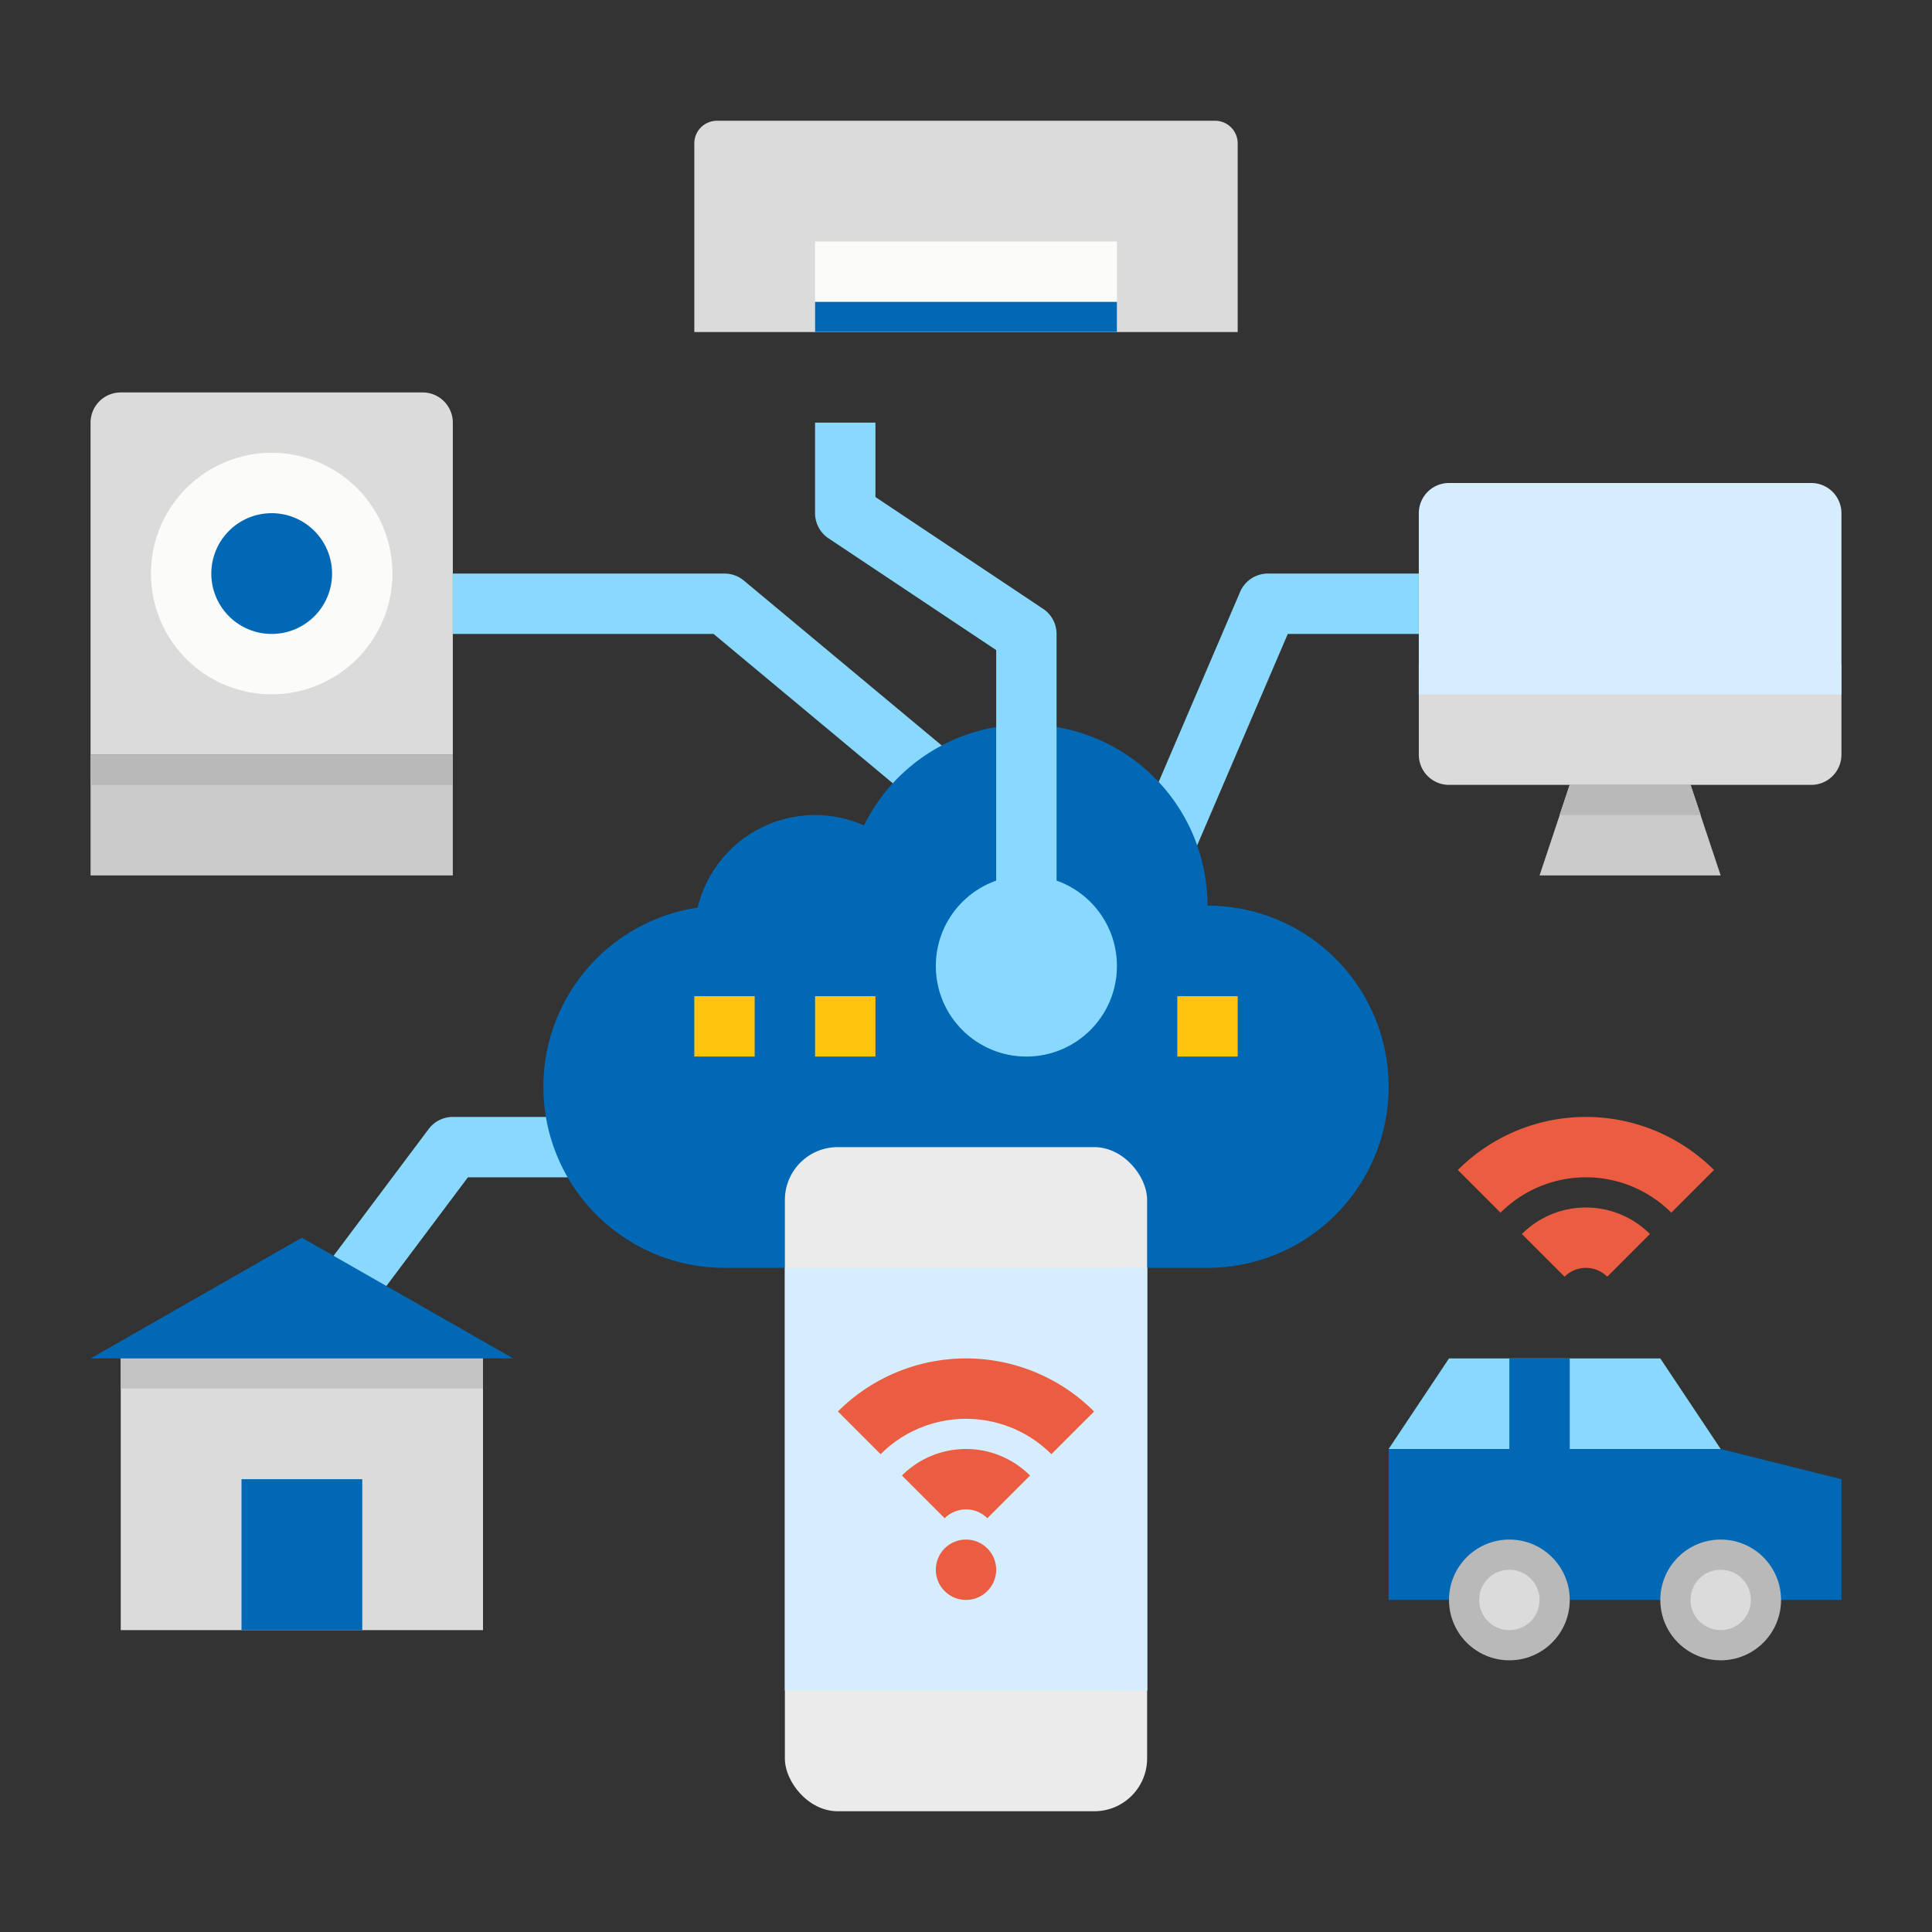 <?xml version="1.0"?>
<svg xmlns="http://www.w3.org/2000/svg" xmlns:xlink="http://www.w3.org/1999/xlink" xmlns:svgjs="http://svgjs.com/svgjs" version="1.1" width="512" height="512" x="0" y="0" viewBox="0 0 512 512" style="enable-background:new 0 0 512 512" xml:space="preserve" class=""><rect x="0" y="0" width="512" height="512" fill="#333333" stroke="none"/><g><g xmlns="http://www.w3.org/2000/svg" id="flat"><path d="m456 384 32 8v32h-120v-40z" fill="#0068b4" data-original="#0198cb" style="" class=""/><circle cx="456" cy="424" fill="#b9b9b9" r="16" data-original="#b9b9b9" style="" class=""/><path d="m32 104h80a8 8 0 0 1 8 8v88a0 0 0 0 1 0 0h-96a0 0 0 0 1 0 0v-88a8 8 0 0 1 8-8z" fill="#dbdbdb" data-original="#dbdbdb" style="" class=""/><circle cx="72" cy="152" fill="#0068b4" r="24" data-original="#01afea" style="" class=""/><path d="m250.882 219.482-61.782-51.482h-69.1v-16h72a8 8 0 0 1 5.122 1.854l64 53.336z" fill="#89d9ff" data-original="#c1e3f7" style="" class=""/><path d="m314.854 229.65-14.707-6.3 28.5-66.5a8 8 0 0 1 7.353-4.85h40v16h-34.725z" fill="#89d9ff" data-original="#c1e3f7" style="" class=""/><path d="m95.543 349.943-12.8-9.6 30.857-41.143a8 8 0 0 1 6.4-3.2h33v16h-29z" fill="#89d9ff" data-original="#c1e3f7" style="" class=""/><path d="m320 240a48 48 0 0 0 -91.038-21.256 32 32 0 0 0 -44.076 21.784 48.008 48.008 0 0 0 -40.886 47.472 48 48 0 0 0 48 48h128a48 48 0 0 0 48-48 48 48 0 0 0 -48-48z" fill="#0068b4" data-original="#01afea" style="" class=""/><rect fill="#ebebeb" height="176" rx="14" width="96" x="208" y="304" data-original="#ebebeb" style="" class=""/><path d="m208 336h96v112h-96z" fill="#d5edfd" data-original="#04957c" style="" class=""/><g fill="#2ad3b3"><path d="m278.627 385.373a32 32 0 0 0 -45.254 0l-11.314-11.314a48 48 0 0 1 67.882 0z" fill="#eb5c40" data-original="#2ad3b3" style="" class=""/><path d="m261.656 402.343a8 8 0 0 0 -11.312 0l-11.315-11.313a24 24 0 0 1 33.942 0z" fill="#eb5c40" data-original="#2ad3b3" style="" class=""/><path d="m397.657 321.373-11.314-11.314a48 48 0 0 1 67.883 0l-11.315 11.314a32 32 0 0 0 -45.254 0z" fill="#eb5c40" data-original="#2ad3b3" style="" class=""/><path d="m425.941 338.343a8 8 0 0 0 -11.313 0l-11.315-11.313a24 24 0 0 1 33.942 0z" fill="#eb5c40" data-original="#2ad3b3" style="" class=""/><circle cx="256" cy="416" r="8" fill="#eb5c40" data-original="#2ad3b3" style="" class=""/></g><path d="m190 32h132a6 6 0 0 1 6 6v50a0 0 0 0 1 0 0h-144a0 0 0 0 1 0 0v-50a6 6 0 0 1 6-6z" fill="#dbdbdb" data-original="#dbdbdb" style="" class=""/><path d="m216 64h80v24h-80z" fill="#fbfbf9" data-original="#fbfbf9" style="" class=""/><path d="m416 208h32l8 24h-48z" fill="#cbcbcb" data-original="#cbcbcb" style="" class=""/><path d="m450.67 216h-37.34l2.67-8h32z" fill="#cbcbcb" data-original="#cbcbcb" style="" class=""/><path d="m488 176h-112v24a8 8 0 0 0 8 8h96a8 8 0 0 0 8-8z" fill="#dbdbdb" data-original="#dbdbdb" style="" class=""/><path d="m72 184a32 32 0 1 1 32-32 32.036 32.036 0 0 1 -32 32zm0-48a16 16 0 1 0 16 16 16.019 16.019 0 0 0 -16-16z" fill="#fbfbf9" data-original="#fbfbf9" style="" class=""/><path d="m24 200h96v32h-96z" fill="#cbcbcb" data-original="#cbcbcb" style="" class=""/><path d="m32 360h96v72h-96z" fill="#dbdbdb" data-original="#dbdbdb" style="" class=""/><path d="m80 328-56 32h112z" fill="#0068b4" data-original="#0198cb" style="" class=""/><path d="m64 392h32v40h-32z" fill="#0068b4" data-original="#0198cb" style="" class=""/><path d="m368 384 16-24h56l16 24z" fill="#89d9ff" data-original="#c1e3f7" style="" class=""/><circle cx="400" cy="424" fill="#b9b9b9" r="16" data-original="#b9b9b9" style="" class=""/><circle cx="400" cy="424" fill="#dbdbdb" r="8" data-original="#dbdbdb" style="" class=""/><circle cx="456" cy="424" fill="#dbdbdb" r="8" data-original="#dbdbdb" style="" class=""/><path d="m280 240h-16v-67.719l-44.438-29.625a8 8 0 0 1 -3.562-6.656v-24h16v19.719l44.437 29.625a8 8 0 0 1 3.563 6.656z" fill="#89d9ff" data-original="#c1e3f7" style="" class=""/><circle cx="272" cy="256" fill="#89d9ff" r="24" data-original="#c1e3f7" style="" class=""/><path d="m184 264h16v16h-16z" fill="#ffc40e" data-original="#bce1ff" style="" class=""/><path d="m216 264h16v16h-16z" fill="#ffc40e" data-original="#bce1ff" style="" class=""/><path d="m312 264h16v16h-16z" fill="#ffc40e" data-original="#bce1ff" style="" class=""/><path d="m24 200h96v8h-96z" fill="#b9b9b9" data-original="#b9b9b9" style="" class=""/><path d="m216 80h80v8h-80z" fill="#0068b4" data-original="#01afea" style="" class=""/><path d="m32 360h96v8h-96z" fill="#c3c3c3" data-original="#c3c3c3" style="" class=""/><path d="m450.67 216h-37.34l2.67-8h32z" fill="#b9b9b9" data-original="#b9b9b9" style="" class=""/><path d="m384 128h96a8 8 0 0 1 8 8v48a0 0 0 0 1 0 0h-112a0 0 0 0 1 0 0v-48a8 8 0 0 1 8-8z" fill="#d5edfd" data-original="#04957c" style="" class=""/><path d="m400 360h16v24h-16z" fill="#0068b4" data-original="#0198cb" style="" class=""/><path d="m296 336h8v112h-8z" fill="#d5edfd" data-original="#27c5a7" style="" class=""/></g></g></svg>

